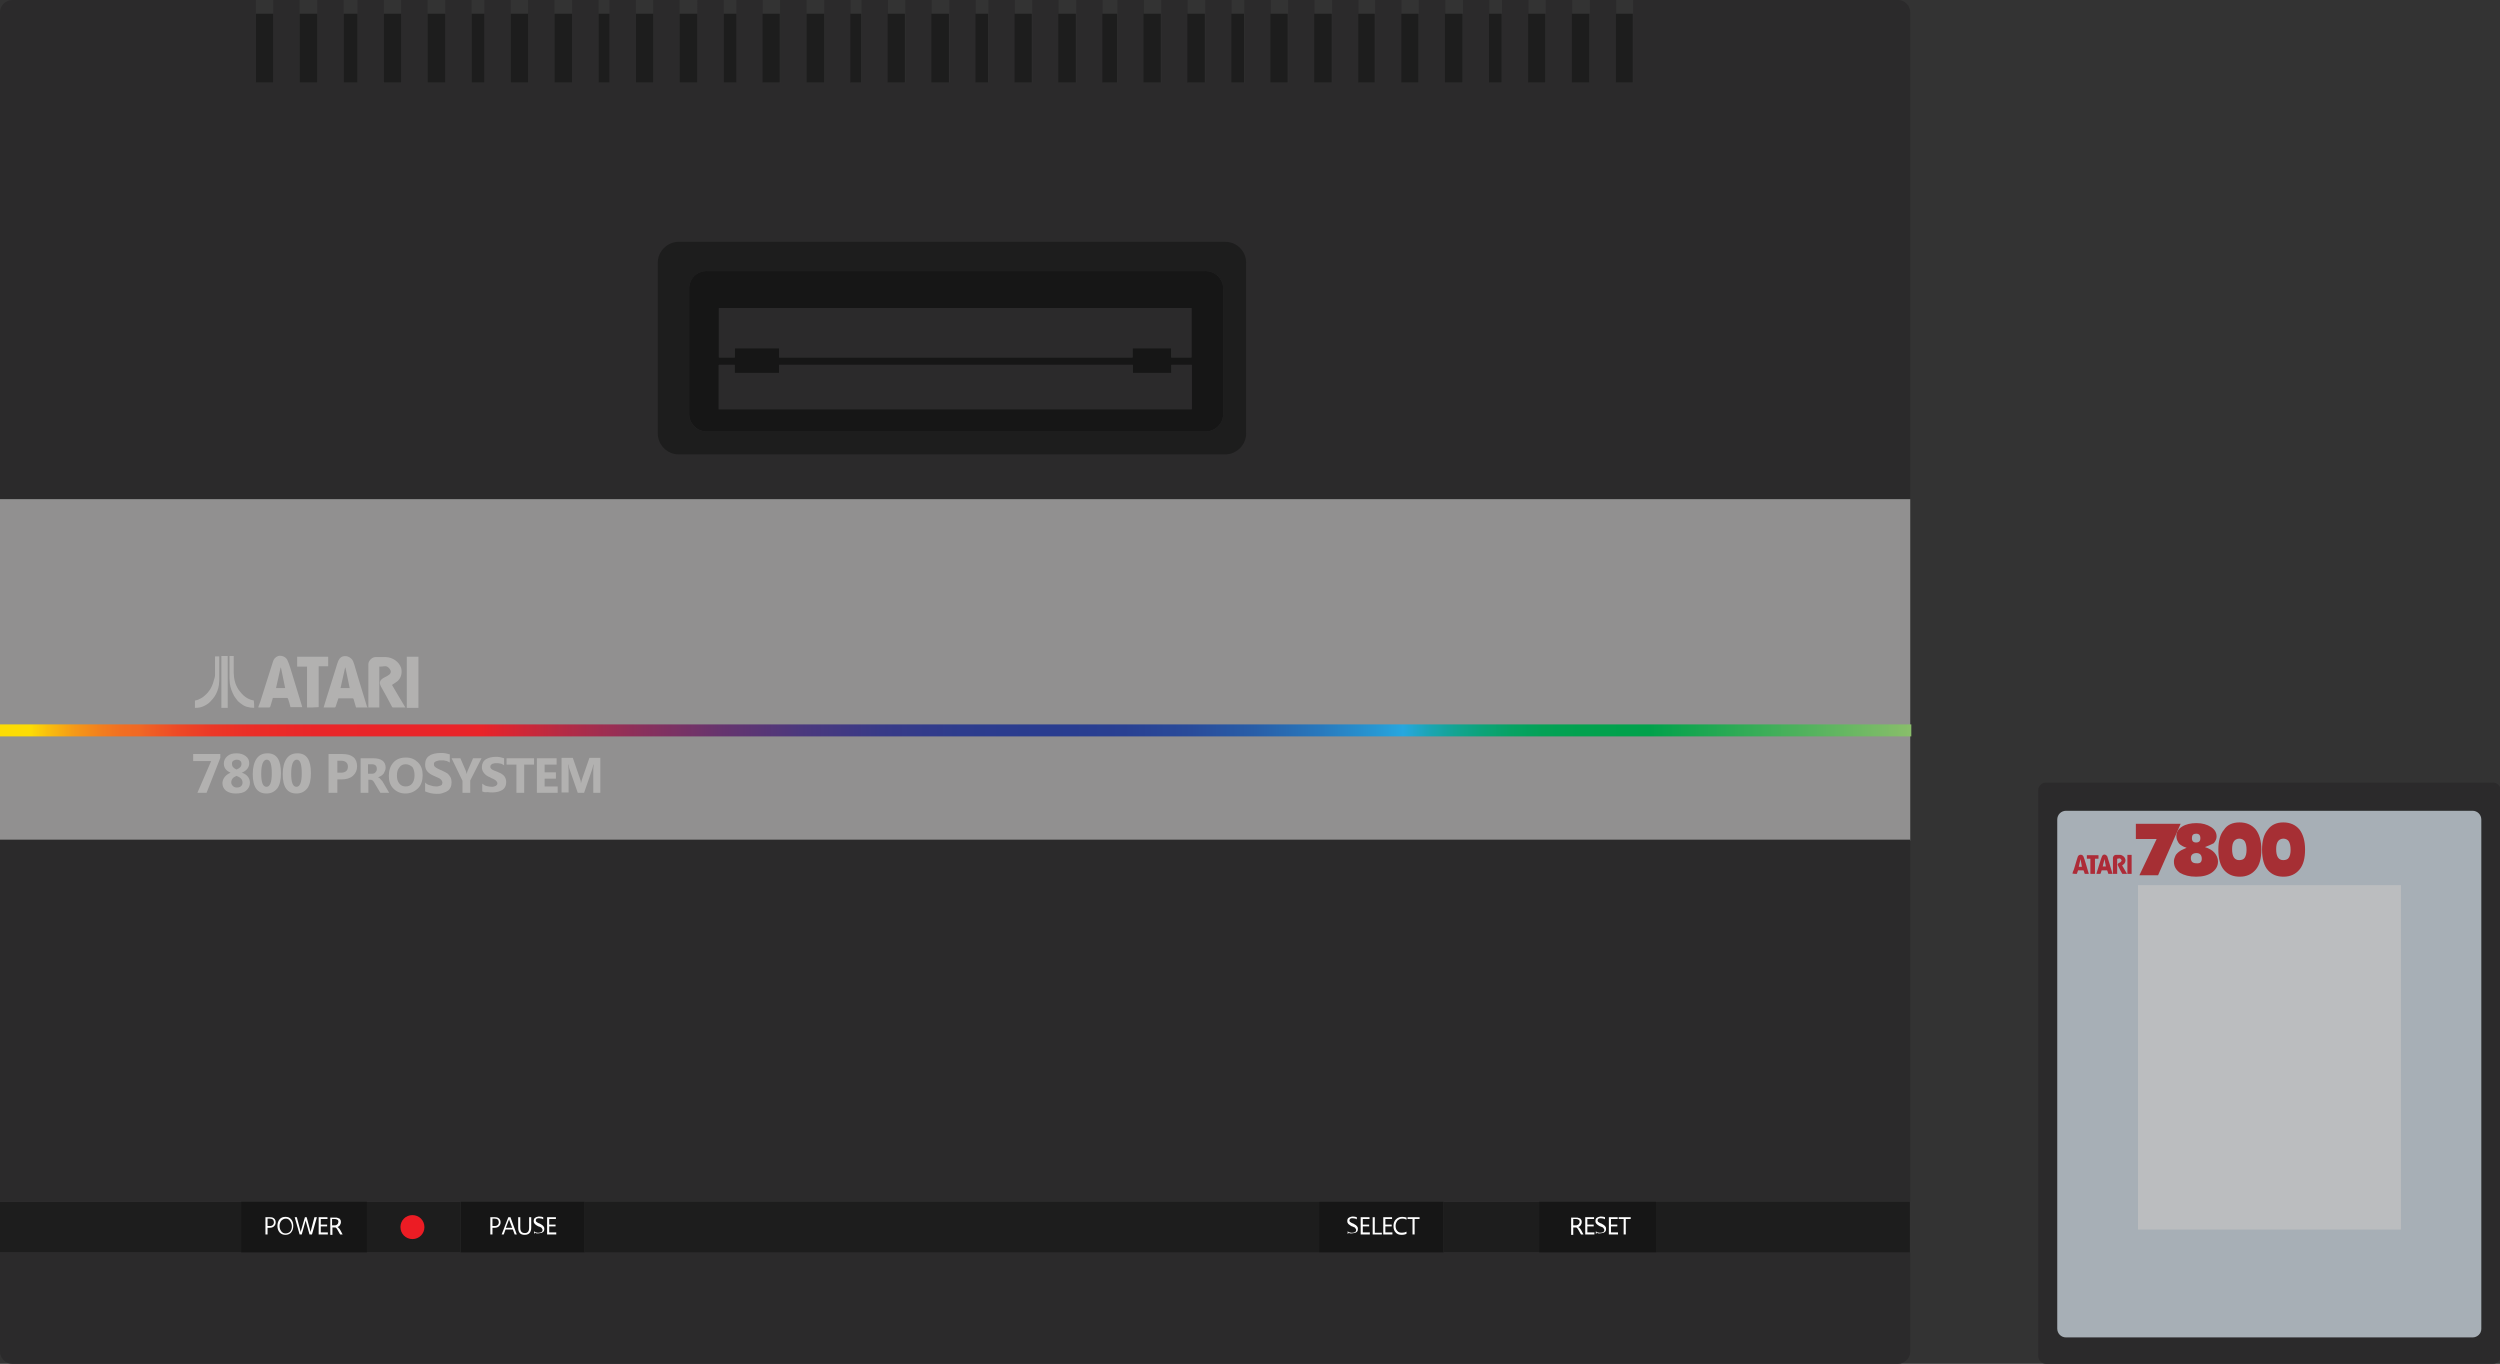 <svg xmlns="http://www.w3.org/2000/svg" viewBox="0 0 709.2 386.9"><rect x="0" y="0" width="709.2" height="386.9" fill="#333333" stroke="none"/><path fill="#2B2A2B" d="M541.9 3.5v138.1H0V3.5C0 1.6 1.6 0 3.5 0h69.1v23.4h4.9V0H85v23.4h5V0h7.5v23.4h3.9V0h7.5v23.4h4.9V0h7.5v23.4h5V0h7.5v23.4h3.6V0h7.5v23.4h4.9V0h7.5v23.4h5V0h7.5v23.4h3.1V0h7.5v23.4h4.9V0h7.5v23.4h5V0h7.5v23.4h3.6V0h7.5v23.4h4.9V0h7.5v23.4h5V0h7.5v23.4h3.1V0h7.5v23.4h4.9V0h7.5v23.4h5V0h7.5v23.4h3.6V0h7.5v23.4h4.9V0h7.5v23.4h5V0h7.5v23.4h4.2V0h7.5v23.4h4.9V0h7.5v23.4h5V0h7.5v23.4h3.6V0h7.5v23.4h4.9V0h7.5v23.4h5V0h7.5v23.4h4.7V0h7.5v23.4h4.9V0h7.5v23.4h5V0h7.5v23.4h3.6V0h7.5v23.4h4.9V0h7.5v23.4h5V0h7.5v23.4h4.8V0h75.2c1.8 0 3.4 1.6 3.4 3.5z"/><g fill="#1D1D1D"><path d="M72.6 3.9h4.9v19.5h-4.9zM85 3.9h5v19.5h-5zM97.5 3.9h3.9v19.5h-3.9zM108.9 3.9h4.9v19.5h-4.9zM121.3 3.9h5v19.5h-5zM133.8 3.9h3.6v19.5h-3.6zM144.9 3.9h4.9v19.5h-4.9zM157.3 3.9h5v19.5h-5zM169.8 3.9h3.1v19.5h-3.1zM180.4 3.9h4.9v19.5h-4.9zM192.8 3.9h5v19.5h-5zM205.3 3.9h3.6v19.5h-3.6zM216.3 3.9h4.9v19.5h-4.9zM228.8 3.9h5v19.5h-5zM241.2 3.9h3.1v19.5h-3.1zM251.8 3.9h4.9v19.5h-4.9zM264.2 3.9h5v19.5h-5zM276.7 3.9h3.6v19.5h-3.6zM287.8 3.9h4.9v19.5h-4.9zM300.2 3.9h5v19.5h-5zM312.7 3.9h4.2v19.5h-4.2zM324.4 3.9h4.9v19.5h-4.9zM336.8 3.9h5v19.5h-5zM349.3 3.9h3.6v19.5h-3.6zM360.4 3.9h4.9v19.5h-4.9zM372.8 3.9h5v19.5h-5zM385.3 3.9h4.7v19.5h-4.7zM397.5 3.9h4.9v19.5h-4.9zM409.9 3.9h5v19.5h-5zM422.4 3.9h3.6v19.5h-3.6zM433.5 3.9h4.9v19.5h-4.9zM445.9 3.9h5v19.5h-5zM458.4 3.9h4.8v19.5h-4.8z"/></g><path fill="#919090" d="M0 141.6v96.9h541.9v-96.9H0z"/><path fill="#1D1D1D" d="M409.5 340.9h27.1v14.4h-27.1zM104.1 340.9h26.4v14.4h-26.4zM0 340.9h68.4v14.4H0z"/><path fill="#2B2A2B" d="M0 238.2h541.9v102.7H0zM541.9 355.3v28.1c0 1.9-1.6 3.5-3.5 3.5H3.5c-1.9 0-3.5-1.6-3.5-3.5v-28.1h541.9z"/><path fill="#1D1D1D" d="M469.8 340.9h72v14.4h-72z"/><path fill="#161616" d="M68.4 340.9h35.7v14.4H68.4zM130.6 340.9h35.2v14.4h-35.2z"/><path fill="#1D1D1D" d="M165.7 340.9h208.5v14.4H165.7z"/><path fill="#161616" d="M374.2 340.9h35.3v14.4h-35.3zM436.6 340.9h33.2v14.4h-33.2z"/><path fill="#EC1C24" d="M120.4 348.1c0 1.9-1.5 3.4-3.4 3.4s-3.4-1.5-3.4-3.4 1.5-3.4 3.4-3.4 3.4 1.5 3.4 3.4z"/><linearGradient id="a" gradientUnits="userSpaceOnUse" y1="207.17" x2="542.225" y2="207.17"><stop offset=".016" stop-color="#fcdc05"/><stop offset=".025" stop-color="#f9bf0d"/><stop offset=".039" stop-color="#f59917"/><stop offset=".053" stop-color="#f27e1e"/><stop offset=".064" stop-color="#f16e22"/><stop offset=".073" stop-color="#f06824"/><stop offset=".078" stop-color="#ef5f25"/><stop offset=".093" stop-color="#ed4926"/><stop offset=".111" stop-color="#eb3827"/><stop offset=".134" stop-color="#ea2d28"/><stop offset=".165" stop-color="#e92629"/><stop offset=".252" stop-color="#e92429"/><stop offset=".255" stop-color="#e5242b"/><stop offset=".295" stop-color="#b42b45"/><stop offset=".336" stop-color="#89305c"/><stop offset=".377" stop-color="#66346e"/><stop offset=".419" stop-color="#4b387d"/><stop offset=".461" stop-color="#383a87"/><stop offset=".504" stop-color="#2d3c8d"/><stop offset=".55" stop-color="#293c8f"/><stop offset=".588" stop-color="#294092"/><stop offset=".623" stop-color="#294b9a"/><stop offset=".657" stop-color="#285ea8"/><stop offset=".69" stop-color="#2878bc"/><stop offset=".723" stop-color="#279ad5"/><stop offset=".734" stop-color="#27a7df"/><stop offset=".736" stop-color="#25a7d9"/><stop offset=".748" stop-color="#1ba5b3"/><stop offset=".761" stop-color="#13a493"/><stop offset=".775" stop-color="#0ca379"/><stop offset=".79" stop-color="#07a264"/><stop offset=".807" stop-color="#03a156"/><stop offset=".828" stop-color="#01a14e"/><stop offset=".863" stop-color="#00a14b"/><stop offset="1" stop-color="#89be6a"/></linearGradient><path fill="url(#a)" d="M0 205.5h542.2v3.4H0z"/><path fill="#1D1D1D" d="M347.6 68.6H192.5c-3.2 0-5.9 2.7-5.9 5.9V123c0 3.2 2.7 5.9 5.9 5.9h155.1c3.2 0 5.9-2.7 5.9-5.9V74.5c0-3.2-2.6-5.9-5.9-5.9zm-.6 48.8c0 2.7-2.2 5-5 5H200.4c-2.7 0-4.9-2.2-4.9-5V81.9c0-2.7 2.2-5 4.9-5H342c2.7 0 5 2.2 5 5v35.5z"/><path fill="#161616" d="M342 76.9H200.4c-2.7 0-4.9 2.2-4.9 5v35.5c0 2.7 2.2 5 4.9 5H342c2.7 0 5-2.2 5-5V81.9c0-2.8-2.3-5-5-5zm-4 39.2H203.9v-12.6h4.5v2.3H221v-2.3h100.4v2.3h10.9v-2.3h5.8v12.6zm0-14.7h-5.8v-2.6h-10.9v2.6H221v-2.6h-12.5v2.6H204v-14h134v14z"/><path fill="#2B2A2B" d="M338 103.5v12.6H203.9v-12.6h4.5v2.3H221v-2.3h100.3v2.3h11v-2.3zM338 87.4v14h-5.7v-2.6h-11v2.6H221v-2.6h-12.6v2.6h-4.5v-14z"/><g fill="#B2B1B0"><path d="M62.5 215l-3.9 9.9H56l3.9-9h-5.1v-2h7.7v1.1zM65.4 219.2c-1.3-.6-1.9-1.4-1.9-2.6 0-.8.3-1.5 1-2.1.7-.6 1.5-.8 2.6-.8s2 .3 2.6.8c.7.5 1 1.2 1 2 0 1.2-.7 2.1-2.1 2.7.7.2 1.3.6 1.7 1.1.4.5.6 1.1.6 1.7 0 1-.4 1.7-1.1 2.3-.7.6-1.7.8-3 .8-1.1 0-2-.3-2.7-.8-.7-.6-1-1.3-1-2.2.1-1.3.9-2.3 2.3-2.9zm1.7.9c-1 .4-1.5 1-1.5 1.9 0 .4.2.7.5 1 .3.3.7.4 1.1.4.5 0 .9-.1 1.2-.4.3-.3.4-.6.4-1 0-.9-.6-1.5-1.7-1.9zm1.4-3.4c0-.4-.1-.7-.4-.9-.2-.2-.6-.3-.9-.3-.4 0-.7.1-1 .3-.3.2-.4.5-.4.9 0 .7.4 1.2 1.3 1.6 1-.4 1.4-.9 1.4-1.6zM75.6 225.1c-2.6 0-3.9-1.8-3.9-5.5 0-1.9.4-3.4 1.1-4.4.7-1 1.7-1.5 3.1-1.5 2.6 0 3.8 1.9 3.8 5.6 0 1.9-.3 3.3-1 4.3-.8 1-1.8 1.5-3.1 1.5zm.1-9.6c-1 0-1.6 1.3-1.6 4 0 2.5.5 3.7 1.5 3.7s1.5-1.3 1.5-3.8-.4-3.9-1.4-3.9zM84.1 225.1c-2.6 0-3.9-1.8-3.9-5.5 0-1.9.4-3.4 1.1-4.4.7-1 1.7-1.5 3.1-1.5 2.6 0 3.8 1.9 3.8 5.6 0 1.9-.3 3.3-1 4.3-.8 1-1.8 1.5-3.1 1.5zm.1-9.6c-1 0-1.6 1.3-1.6 4 0 2.5.5 3.7 1.5 3.7s1.5-1.3 1.5-3.8-.4-3.9-1.4-3.9zM95.7 221.1v3.8h-2.5v-11h3.9c2.8 0 4.2 1.2 4.2 3.5 0 1.1-.4 2-1.2 2.7-.8.7-1.9 1-3.2 1h-1.2zm0-5.3v3.4h1c1.3 0 2-.6 2-1.7s-.7-1.7-2-1.7h-1zM110.4 224.9h-2.5l-1.5-2.5c-.1-.2-.2-.4-.3-.5-.1-.2-.2-.3-.3-.4-.1-.1-.2-.2-.3-.2-.1-.1-.2-.1-.4-.1h-.6v3.7h-2.2v-9.8h3.5c2.4 0 3.6.9 3.6 2.7 0 .3-.1.7-.2.9-.1.3-.3.5-.4.8-.2.2-.4.4-.7.6-.3.2-.6.3-.9.4.1 0 .3.1.4.2.1.1.3.2.4.4.1.1.2.3.4.4.1.2.2.3.3.5l1.7 2.9zm-6-8.1v2.7h1c.5 0 .9-.1 1.1-.4.3-.3.4-.6.4-1 0-.9-.5-1.3-1.5-1.3h-1zM115 225.1c-1.4 0-2.5-.5-3.4-1.4-.9-.9-1.3-2.1-1.3-3.6s.4-2.8 1.3-3.8 2.1-1.4 3.6-1.4c1.4 0 2.5.5 3.4 1.4.9.9 1.3 2.1 1.3 3.6s-.4 2.8-1.3 3.7c-1 1-2.2 1.5-3.6 1.5zm.1-8.3c-.8 0-1.4.3-1.8.9-.5.6-.7 1.3-.7 2.3 0 1 .2 1.7.7 2.3.5.6 1.1.8 1.8.8.8 0 1.4-.3 1.8-.8.4-.5.7-1.3.7-2.3 0-1-.2-1.8-.6-2.4-.6-.5-1.2-.8-1.9-.8zM120.6 224.5V222c.4.4.9.7 1.5.8.5.2 1 .3 1.6.3.3 0 .6 0 .8-.1s.4-.1.6-.2c.2-.1.3-.2.3-.4.1-.1.1-.3.1-.4 0-.2-.1-.4-.2-.6-.1-.2-.3-.3-.5-.5-.2-.1-.5-.3-.8-.4-.3-.1-.6-.3-.9-.4-.9-.4-1.5-.8-1.9-1.3-.4-.5-.6-1.1-.6-1.9 0-.6.1-1.1.3-1.5.2-.4.5-.8.9-1 .4-.3.9-.5 1.4-.6.5-.1 1.1-.2 1.7-.2.6 0 1.1 0 1.5.1.4.1.9.2 1.2.3v2.3l-.6-.3c-.2-.1-.4-.2-.7-.2-.2-.1-.5-.1-.7-.1h-.6c-.3 0-.5 0-.8.1-.2.1-.4.1-.6.2-.2.1-.3.2-.4.3-.1.1-.1.3-.1.5s0 .3.1.5c.1.1.2.3.4.4.2.1.4.3.7.4.3.1.5.3.9.4l1.2.6c.4.2.7.4.9.7.3.3.4.6.6.9.1.3.2.7.2 1.2 0 .6-.1 1.1-.3 1.5-.2.4-.5.8-.9 1-.4.3-.9.4-1.4.6s-1.1.2-1.7.2c-.6 0-1.2-.1-1.7-.2-.6-.2-1.1-.3-1.5-.5zM136.6 215.1l-3.2 6.3v3.5h-2.2v-3.4l-3.1-6.4h2.5l1.6 3.7c0 .1.1.3.2.8.1-.3.1-.6.2-.8l1.6-3.7h2.4zM136.8 224.5v-2.2c.4.3.8.6 1.3.7s.9.2 1.4.2c.3 0 .5 0 .7-.1.2-.1.4-.1.5-.2l.3-.3c.1-.1.1-.3.1-.4 0-.2-.1-.4-.2-.5-.1-.2-.3-.3-.4-.4-.2-.1-.4-.3-.7-.4-.3-.1-.5-.2-.8-.4-.8-.3-1.3-.7-1.7-1.2-.4-.5-.6-1-.6-1.7 0-.5.1-.9.3-1.3.2-.4.5-.7.8-.9.4-.2.8-.4 1.2-.5.5-.1 1-.2 1.5-.2s1 0 1.4.1c.4.1.8.2 1.1.3v2c-.2-.1-.3-.2-.5-.3-.2-.1-.4-.2-.6-.2s-.4-.1-.6-.1h-.6c-.3 0-.5 0-.7.1-.2 0-.4.1-.5.2-.1.1-.3.2-.3.3-.1.1-.1.3-.1.4 0 .2 0 .3.1.4.1.1.2.3.4.4l.6.3c.2.1.5.2.8.3.4.2.7.3 1.1.5.3.2.6.4.8.6.2.2.4.5.5.8.1.3.2.6.2 1 0 .5-.1 1-.3 1.4-.2.4-.5.7-.8.9-.4.2-.8.4-1.2.5-.5.1-1 .2-1.5.2s-1 0-1.5-.1c-.7.1-1.1 0-1.5-.2zM151.5 216.9h-2.8v8h-2.2v-8h-2.8v-1.8h7.8v1.8zM158.2 224.9h-5.9v-9.8h5.6v1.8h-3.4v2.2h3.2v1.8h-3.2v2.2h3.7v1.8zM170.5 224.9h-2.2V219c0-.6 0-1.3.1-2.1h-.1c-.1.6-.2 1-.3 1.3l-2.3 6.7h-1.8l-2.3-6.6c-.1-.2-.2-.6-.3-1.4h-.1c.1 1 .1 1.8.1 2.5v5.4h-2V215h3.2l2 5.8c.2.5.3.9.3 1.4.1-.5.3-1 .4-1.4l2-5.8h3.1v9.9z"/></g><g fill-rule="evenodd" clip-rule="evenodd" fill="#B2B1B0"><path d="M72.1 200.8c-.7 0-1.4-.1-2.1-.3-.7-.2-1.3-.6-1.8-1-.2-.2-.5-.4-.7-.6-.4-.5-.8-1-1.1-1.5-.3-.6-.6-1.2-.8-1.8-.2-.5-.3-1.1-.4-1.7 0-.5-.1-1-.1-1.5v-6.1-.2h1.2v4.7c0 .5.1.9.1 1.4.1.6.2 1.1.4 1.7.3.8.7 1.6 1.3 2.3.3.4.6.7 1 1.1.8.7 1.7 1.2 2.8 1.4h.1c.1.7.1 1.4.1 2.1zM64.6 186.1v14.7h-1.8v-14.7h1.8zM85.6 200.1c-.7-2.4-1.5-4.8-2.2-7.2-.4-1.2-.7-2.4-1.1-3.6-.2-.7-.5-1.4-.8-2.1-.6-1.1-1.9-1.3-2.6-1.1-.8.3-1.3.9-1.5 1.7-.7 2.1-1.3 4.2-2 6.3-.4 1.2-.7 2.3-1.1 3.5-.3 1-.6 1.9-1 2.9v.2h3c.2 0 .3-.1.4-.3.2-.8.5-1.6.7-2.4h4c.1 0 .3.1.3.2.3.8.5 1.6.7 2.4h3.3c0-.1 0-.3-.1-.5zm-7.3-4.9c.4-1.9.9-3.9 1.3-5.8h.1c.4 1.9.8 3.8 1.2 5.8h-2.6zM115.4 200.8v-14.5h3.3v14.5h-3.3zM55.3 200.8v-2l.1-.1c.6-.1 1.1-.3 1.6-.6.4-.2.8-.5 1.1-.8.6-.5 1.1-1.1 1.5-1.7.3-.5.6-1.1.8-1.7.2-.6.3-1.1.5-1.7.1-.3.1-.6.1-.8v-5.1-.1h1.2v6.8c0 .4-.1.9-.1 1.3-.1.6-.2 1.1-.4 1.6-.3.8-.7 1.6-1.3 2.3-.3.3-.5.6-.8.9-.6.6-1.3 1-2 1.3-.7.3-1.4.4-2.1.4h-.2zM107.6 189.1v11.6h-3.1v-.5-11.8c0-.9 1-2 2-2h3c1.9.1 3.7 1.3 4.3 3.1.4 1.5-.1 3.2-1.4 4-.4.3-.8.5-1.2.8 1.2 2.1 2.5 4.2 3.8 6.4h-3.5c-.1 0-.3-.1-.3-.2-1-1.9-2-3.8-3.1-5.7-.8-1.4-.1-2.1 1.1-2.7.4-.2.8-.4 1.2-.7.7-.6.5-1.2.1-1.7s-.8-.8-1.5-.7c-.5.1-.9.1-1.4.1zM104 200.1c-.7-2.4-1.5-4.8-2.2-7.2-.4-1.5-.9-2.9-1.3-4.4-.2-.6-.4-1.3-.9-1.7-1.1-1-2.9-1-3.6.6-.3.7-.5 1.4-.7 2.1-.9 2.9-1.8 5.8-2.7 8.6-.3.9-.5 1.7-.8 2.6h3.1c.1 0 .3-.1.3-.2.3-.8.5-1.6.8-2.4h4c.1 0 .3.1.3.2.2.8.5 1.6.7 2.4h3.3c-.2-.2-.3-.4-.3-.6zm-7.4-4.9c.4-1.9.9-3.9 1.3-5.8h.1c.4 1.9.8 3.8 1.2 5.8h-2.6zM87.1 200.7v-11.6h-2.8v-2.8h8.8v2.7h-2.7v11.6c-1.2.1-2.2.1-3.3.1z"/></g><g fill="#FFF"><path d="M75.9 348.3v1.9h-.6v-4.9h1.3c.5 0 .9.1 1.2.4.3.3.4.6.4 1.1s-.2.8-.5 1.1c-.3.3-.8.4-1.3.4h-.5zm0-2.5v2h.6c.4 0 .7-.1.9-.3.2-.2.3-.4.3-.8 0-.6-.4-1-1.1-1h-.7zM81 350.3c-.7 0-1.2-.2-1.7-.7-.4-.5-.6-1.1-.6-1.8 0-.8.2-1.4.6-1.9.4-.5 1-.7 1.7-.7s1.2.2 1.6.7c.4.5.6 1.1.6 1.8 0 .8-.2 1.4-.6 1.9-.3.4-.9.7-1.6.7zm.1-4.6c-.5 0-.9.2-1.3.6-.3.4-.5.9-.5 1.5s.2 1.1.5 1.5c.3.4.7.6 1.2.6s1-.2 1.3-.5c.3-.4.5-.8.5-1.5 0-.6-.2-1.1-.5-1.5-.3-.5-.7-.7-1.2-.7zM89.9 345.3l-1.4 4.9h-.7l-1-3.6c0-.2-.1-.3-.1-.5 0 .2 0 .3-.1.5l-1 3.6H85l-1.4-4.9h.6l1 3.8c0 .2.1.3.1.5 0-.1 0-.3.1-.5l1.1-3.8h.5l1 3.8c0 .1.1.3.1.5 0-.1 0-.3.1-.5l1-3.8h.7zM93 350.2h-2.6v-4.9h2.5v.5H91v1.6h1.8v.5H91v1.7h2v.6zM97.2 350.2h-.7l-.8-1.4c-.1-.1-.1-.2-.2-.3s-.1-.2-.2-.2c-.1-.1-.2-.1-.2-.1h-.8v2.1h-.6v-4.9h1.5c.2 0 .4 0 .6.1.2.1.3.1.5.2.1.1.2.2.3.4s.1.4.1.6c0 .2 0 .3-.1.5-.1.1-.1.3-.2.4l-.3.3c-.1.1-.3.1-.4.2.1 0 .2.1.2.1.1 0 .1.1.2.2l.2.2c.1.1.1.2.2.3l.7 1.3zm-3-4.4v1.8h.8c.1 0 .3 0 .4-.1.1 0 .2-.1.3-.2.1-.1.2-.2.2-.3 0-.1.1-.2.1-.4 0-.3-.1-.5-.3-.6-.2-.1-.4-.2-.7-.2h-.8z"/></g><g fill="#FFF"><path d="M139.7 348.3v1.9h-.6v-4.9h1.3c.5 0 .9.1 1.2.4.3.3.4.6.4 1.1s-.2.8-.5 1.1c-.3.3-.8.4-1.3.4h-.5zm0-2.5v2h.6c.4 0 .7-.1.9-.3.2-.2.3-.4.3-.8 0-.6-.4-1-1.1-1h-.7zM146.6 350.2h-.6l-.5-1.4h-2.1l-.5 1.4h-.6l1.9-4.9h.6l1.8 4.9zm-1.3-1.9l-.8-2.1c0-.1 0-.2-.1-.3 0 .1 0 .2-.1.3l-.8 2.1h1.8zM150.7 348.2c0 1.4-.6 2.1-1.9 2.1-1.2 0-1.8-.7-1.8-2v-3h.6v3c0 1 .4 1.5 1.3 1.5.8 0 1.2-.5 1.2-1.5v-3h.6v2.9zM151.5 350v-.7c.1.1.2.1.3.2.1.1.2.1.3.1.1 0 .2.1.4.1h.3c.4 0 .6-.1.8-.2.2-.1.3-.3.3-.6 0-.1 0-.2-.1-.3-.1-.1-.1-.2-.2-.3-.1-.1-.2-.2-.4-.2-.1-.1-.3-.2-.5-.2-.2-.1-.3-.2-.5-.3-.1-.1-.3-.2-.4-.3-.1-.1-.2-.2-.3-.4-.1-.1-.1-.3-.1-.5s0-.4.1-.6c.1-.2.2-.3.4-.4.2-.1.3-.2.5-.2.2-.1.4-.1.6-.1.5 0 .8.1 1.1.2v.6c-.3-.2-.7-.3-1.1-.3h-.4c-.1 0-.2.1-.3.1s-.2.1-.2.2c-.1.1-.1.2-.1.3 0 .1 0 .2.1.3 0 .1.1.2.2.2.1.1.2.1.3.2.1.1.3.1.5.2s.3.2.5.3c.2.1.3.2.4.3.1.1.2.2.3.4.1.1.1.3.1.5s0 .4-.1.6-.2.3-.4.4c-.2.1-.3.2-.6.2-.2 0-.4.1-.7.1h-.3c-.1 0-.2 0-.3-.1-.1 0-.2-.1-.3-.1-.1.4-.2.3-.2.3zM157.8 350.2h-2.6v-4.9h2.5v.5h-1.9v1.6h1.8v.5h-1.8v1.7h2v.6z"/></g><g fill="#FFF"><path d="M382.3 350v-.7c.1.1.2.1.3.2.1.1.2.1.3.1.1 0 .2.1.4.1h.3c.4 0 .6-.1.8-.2.2-.1.3-.3.3-.6 0-.1 0-.2-.1-.3-.1-.1-.1-.2-.2-.3-.1-.1-.2-.2-.4-.2-.1-.1-.3-.2-.5-.2-.2-.1-.3-.2-.5-.3-.1-.1-.3-.2-.4-.3-.1-.1-.2-.2-.3-.4-.1-.1-.1-.3-.1-.5s0-.4.1-.6c.1-.2.2-.3.4-.4.2-.1.3-.2.5-.2.2-.1.4-.1.6-.1.5 0 .8.1 1.1.2v.6c-.3-.2-.7-.3-1.1-.3h-.4c-.1 0-.2.1-.3.1-.1.1-.2.1-.2.2s-.1.2-.1.3c0 .1 0 .2.1.3 0 .1.1.2.2.2.1.1.2.1.3.2.1.1.3.1.5.2s.3.2.5.3c.2.1.3.2.4.3.1.1.2.2.3.4.1.1.1.3.1.5s0 .4-.1.6-.2.3-.4.4c-.2.1-.3.2-.6.2-.2 0-.4.1-.7.1h-.3c-.1 0-.2 0-.3-.1-.1 0-.2-.1-.3-.1 0 .4-.1.3-.2.3zM388.6 350.2H386v-4.9h2.5v.5h-1.9v1.6h1.8v.5h-1.8v1.7h2v.6zM391.9 350.2h-2.5v-4.9h.6v4.4h2v.5zM395 350.2h-2.6v-4.9h2.5v.5H393v1.6h1.8v.5H393v1.7h2v.6zM399 350c-.4.2-.8.3-1.4.3-.7 0-1.3-.2-1.7-.7-.4-.4-.6-1-.6-1.8s.2-1.4.7-1.9c.5-.5 1.1-.7 1.8-.7.5 0 .8.1 1.2.2v.6c-.4-.2-.7-.3-1.2-.3-.6 0-1 .2-1.4.6-.3.4-.5.9-.5 1.5s.2 1.1.5 1.4c.3.4.8.5 1.3.5s.9-.1 1.3-.3v.6zM402.7 345.8h-1.4v4.4h-.6v-4.4h-1.4v-.5h3.4v.5z"/></g><g fill="#FFF"><path d="M449.2 350.2h-.7l-.8-1.4c-.1-.1-.1-.2-.2-.3-.1-.1-.1-.2-.2-.2-.1-.1-.2-.1-.2-.1h-.8v2.1h-.6v-4.9h1.5c.2 0 .4 0 .6.1.2.1.3.1.5.2.1.1.2.2.3.4.1.2.1.4.1.6 0 .2 0 .3-.1.5-.1.1-.1.3-.2.4l-.3.3c-.1.1-.3.1-.4.2.1 0 .2.1.2.1.1 0 .1.1.2.2l.2.2c.1.1.1.2.2.3l.7 1.3zm-2.9-4.4v1.8h.8c.1 0 .3 0 .4-.1.1 0 .2-.1.3-.2.1-.1.2-.2.2-.3.1-.1.1-.2.1-.4 0-.3-.1-.5-.3-.6-.2-.1-.4-.2-.7-.2h-.8zM452.3 350.2h-2.6v-4.9h2.5v.5h-1.9v1.6h1.8v.5h-1.8v1.7h2v.6zM452.7 350v-.7c.1.1.2.1.3.2.1.1.2.1.3.1.1 0 .2.1.4.1h.3c.4 0 .6-.1.8-.2.2-.1.3-.3.3-.6 0-.1 0-.2-.1-.3-.1-.1-.1-.2-.2-.3-.1-.1-.2-.2-.4-.2-.1-.1-.3-.2-.5-.2-.2-.1-.3-.2-.5-.3-.1-.1-.3-.2-.4-.3-.1-.1-.2-.2-.3-.4-.1-.1-.1-.3-.1-.5s0-.4.1-.6c.1-.2.2-.3.4-.4.2-.1.3-.2.5-.2.2-.1.4-.1.6-.1.5 0 .8.1 1.1.2v.6c-.3-.2-.7-.3-1.1-.3h-.4c-.1 0-.2.1-.3.1s-.2.1-.2.2c-.1.1-.1.2-.1.3 0 .1 0 .2.1.3 0 .1.1.2.2.2.1.1.2.1.3.2.1.1.3.1.5.2s.3.2.5.3c.2.1.3.2.4.3.1.1.2.2.3.4.1.1.1.3.1.5s0 .4-.1.6-.2.3-.4.4c-.2.1-.3.2-.6.2-.2 0-.4.1-.7.1h-.3c-.1 0-.2 0-.3-.1s-.2-.1-.3-.1c0 .4-.1.3-.2.3zM459 350.2h-2.6v-4.9h2.5v.5H457v1.6h1.8v.5H457v1.7h2v.6zM462.6 345.8h-1.4v4.4h-.6v-4.4h-1.4v-.5h3.4v.5z"/></g><g><path fill="#2B2A2B" d="M707.2 386.9H580.4c-1.2 0-2.2-1-2.2-2.2V224.2c0-1.2 1-2.2 2.2-2.2h126.8c1.2 0 2.2 1 2.2 2.2v160.5c0 1.2-1 2.2-2.2 2.2z"/><path fill="#A7AFB6" d="M701.4 379.4H586.1c-1.4 0-2.5-1.1-2.5-2.5V232.5c0-1.4 1.1-2.5 2.5-2.5h115.3c1.4 0 2.5 1.1 2.5 2.5V377c0 1.3-1.1 2.4-2.5 2.4z"/><path fill="#BBBDBF" d="M606.5 251.1h74.6v97.7h-74.6z"/><g fill-rule="evenodd" clip-rule="evenodd" fill="#AD2B37"><path d="M587.9 247.8c.1-.4.2-.7.4-1.1.1-.4.3-.9.4-1.3.2-.8.5-1.6.7-2.3.1-.3.3-.5.6-.6.3-.1.8 0 1 .4.1.2.2.5.3.8.1.4.3.9.4 1.3.3.9.5 1.8.8 2.7 0 .1 0 .1.1.2h-1.2l-.3-.9-.1-.1h-1.5l-.3.9c0 .1-.1.1-.1.1-.5 0-.9 0-1.2-.1 0 .1 0 .1 0 0zm2.3-4.1c-.2.7-.3 1.4-.5 2.2h.9c-.1-.8-.3-1.5-.4-2.2zM603.5 247.9v-5.4h1.2v5.4h-1.2zM600.6 243.6v4.3h-1.2v-.2-4.4c0-.3.4-.8.8-.8h1.1c.7 0 1.4.5 1.6 1.2.2.6-.1 1.2-.5 1.5-.1.1-.3.2-.4.3.5.8.9 1.6 1.4 2.4h-1.3s-.1 0-.1-.1c-.4-.7-.8-1.4-1.1-2.1-.3-.5-.1-.8.4-1 .2-.1.3-.1.4-.3.2-.2.2-.4 0-.6-.1-.2-.3-.3-.6-.3-.2.1-.3.1-.5.1zM599.3 247.9h-1.2l-.3-.9-.1-.1h-1.5l-.3.9-.1.1h-1.1c.1-.3.2-.7.3-1 .3-1.1.7-2.1 1-3.2.1-.3.2-.5.3-.8.3-.6.9-.6 1.3-.2.2.2.3.4.3.6.2.5.3 1.1.5 1.6.3.9.5 1.8.8 2.7 0 .1.1.2.1.3zm-2.3-4.2c-.2.7-.3 1.4-.5 2.1h.9c-.1-.7-.3-1.4-.4-2.1zM593 247.9v-4.3h-1v-1h3.3v1h-1v4.3H593z"/></g><path fill="#A62F34" d="M605.9 233.7h12.7l-6.4 14.6h-5.3l4.9-10.3h-5.9v-4.3z"/><path fill="#A62F34" d="M625.5 240.3c1.2.4 2.1.9 2.7 1.6.6.7 1 1.5 1 2.5 0 1.3-.6 2.3-1.7 3.1-1.1.8-2.6 1.2-4.5 1.2s-3.4-.4-4.6-1.1c-1.1-.8-1.7-1.8-1.7-3.1 0-.3 0-.6.1-.9.1-.3.2-.6.3-.8.1-.3.3-.5.5-.7.2-.2.4-.4.7-.6.3-.2.6-.4.9-.5.4-.2.7-.3 1.1-.5-.6-.2-1.1-.4-1.5-.7-.4-.2-.8-.6-1-1.1-.3-.5-.4-1-.4-1.6 0-1 .5-1.9 1.6-2.6 1.1-.7 2.5-1 4.1-1 1.7 0 3 .4 4.1 1.1 1.1.7 1.6 1.6 1.6 2.7 0 .7-.3 1.3-.8 1.9-.6.3-1.4.7-2.5 1.1zm-.9 3.3c0-1-.5-1.6-1.5-1.6s-1.6.5-1.6 1.4c0 1 .5 1.5 1.6 1.5 1.1.1 1.5-.4 1.5-1.3zm-.4-5.8c0-.9-.4-1.3-1.2-1.3-.8 0-1.2.4-1.2 1.2 0 .5.1.8.3 1 .2.2.5.3.9.3.8 0 1.2-.4 1.2-1.2zM647.7 233.3c2 0 3.5.7 4.6 2 1 1.3 1.6 3.2 1.6 5.7s-.5 4.4-1.6 5.7c-1.1 1.3-2.6 2-4.5 2s-3.3-.6-4.4-1.8c-1.1-1.2-1.7-3.2-1.7-5.9 0-2.4.5-4.3 1.6-5.6 1-1.4 2.5-2.1 4.4-2.1zm-2 7.6c0 2.1.7 3.1 2 3.1.7 0 1.3-.2 1.6-.7.3-.5.5-1.2.5-2.2 0-1.1-.2-1.9-.5-2.4s-.9-.8-1.6-.8c-1.4.1-2 1.1-2 3zM635.3 233.3c2 0 3.5.7 4.6 2 1 1.3 1.6 3.2 1.6 5.7s-.5 4.4-1.6 5.7c-1.1 1.3-2.6 2-4.5 2s-3.3-.6-4.4-1.8c-1.1-1.2-1.7-3.2-1.7-5.9 0-2.4.5-4.3 1.6-5.6.9-1.4 2.4-2.1 4.4-2.1zm-2.1 7.6c0 2.1.7 3.1 2 3.1.7 0 1.3-.2 1.6-.7.3-.5.5-1.2.5-2.2 0-1.1-.2-1.9-.5-2.4s-.9-.8-1.6-.8c-1.4.1-2 1.1-2 3z"/></g></svg>